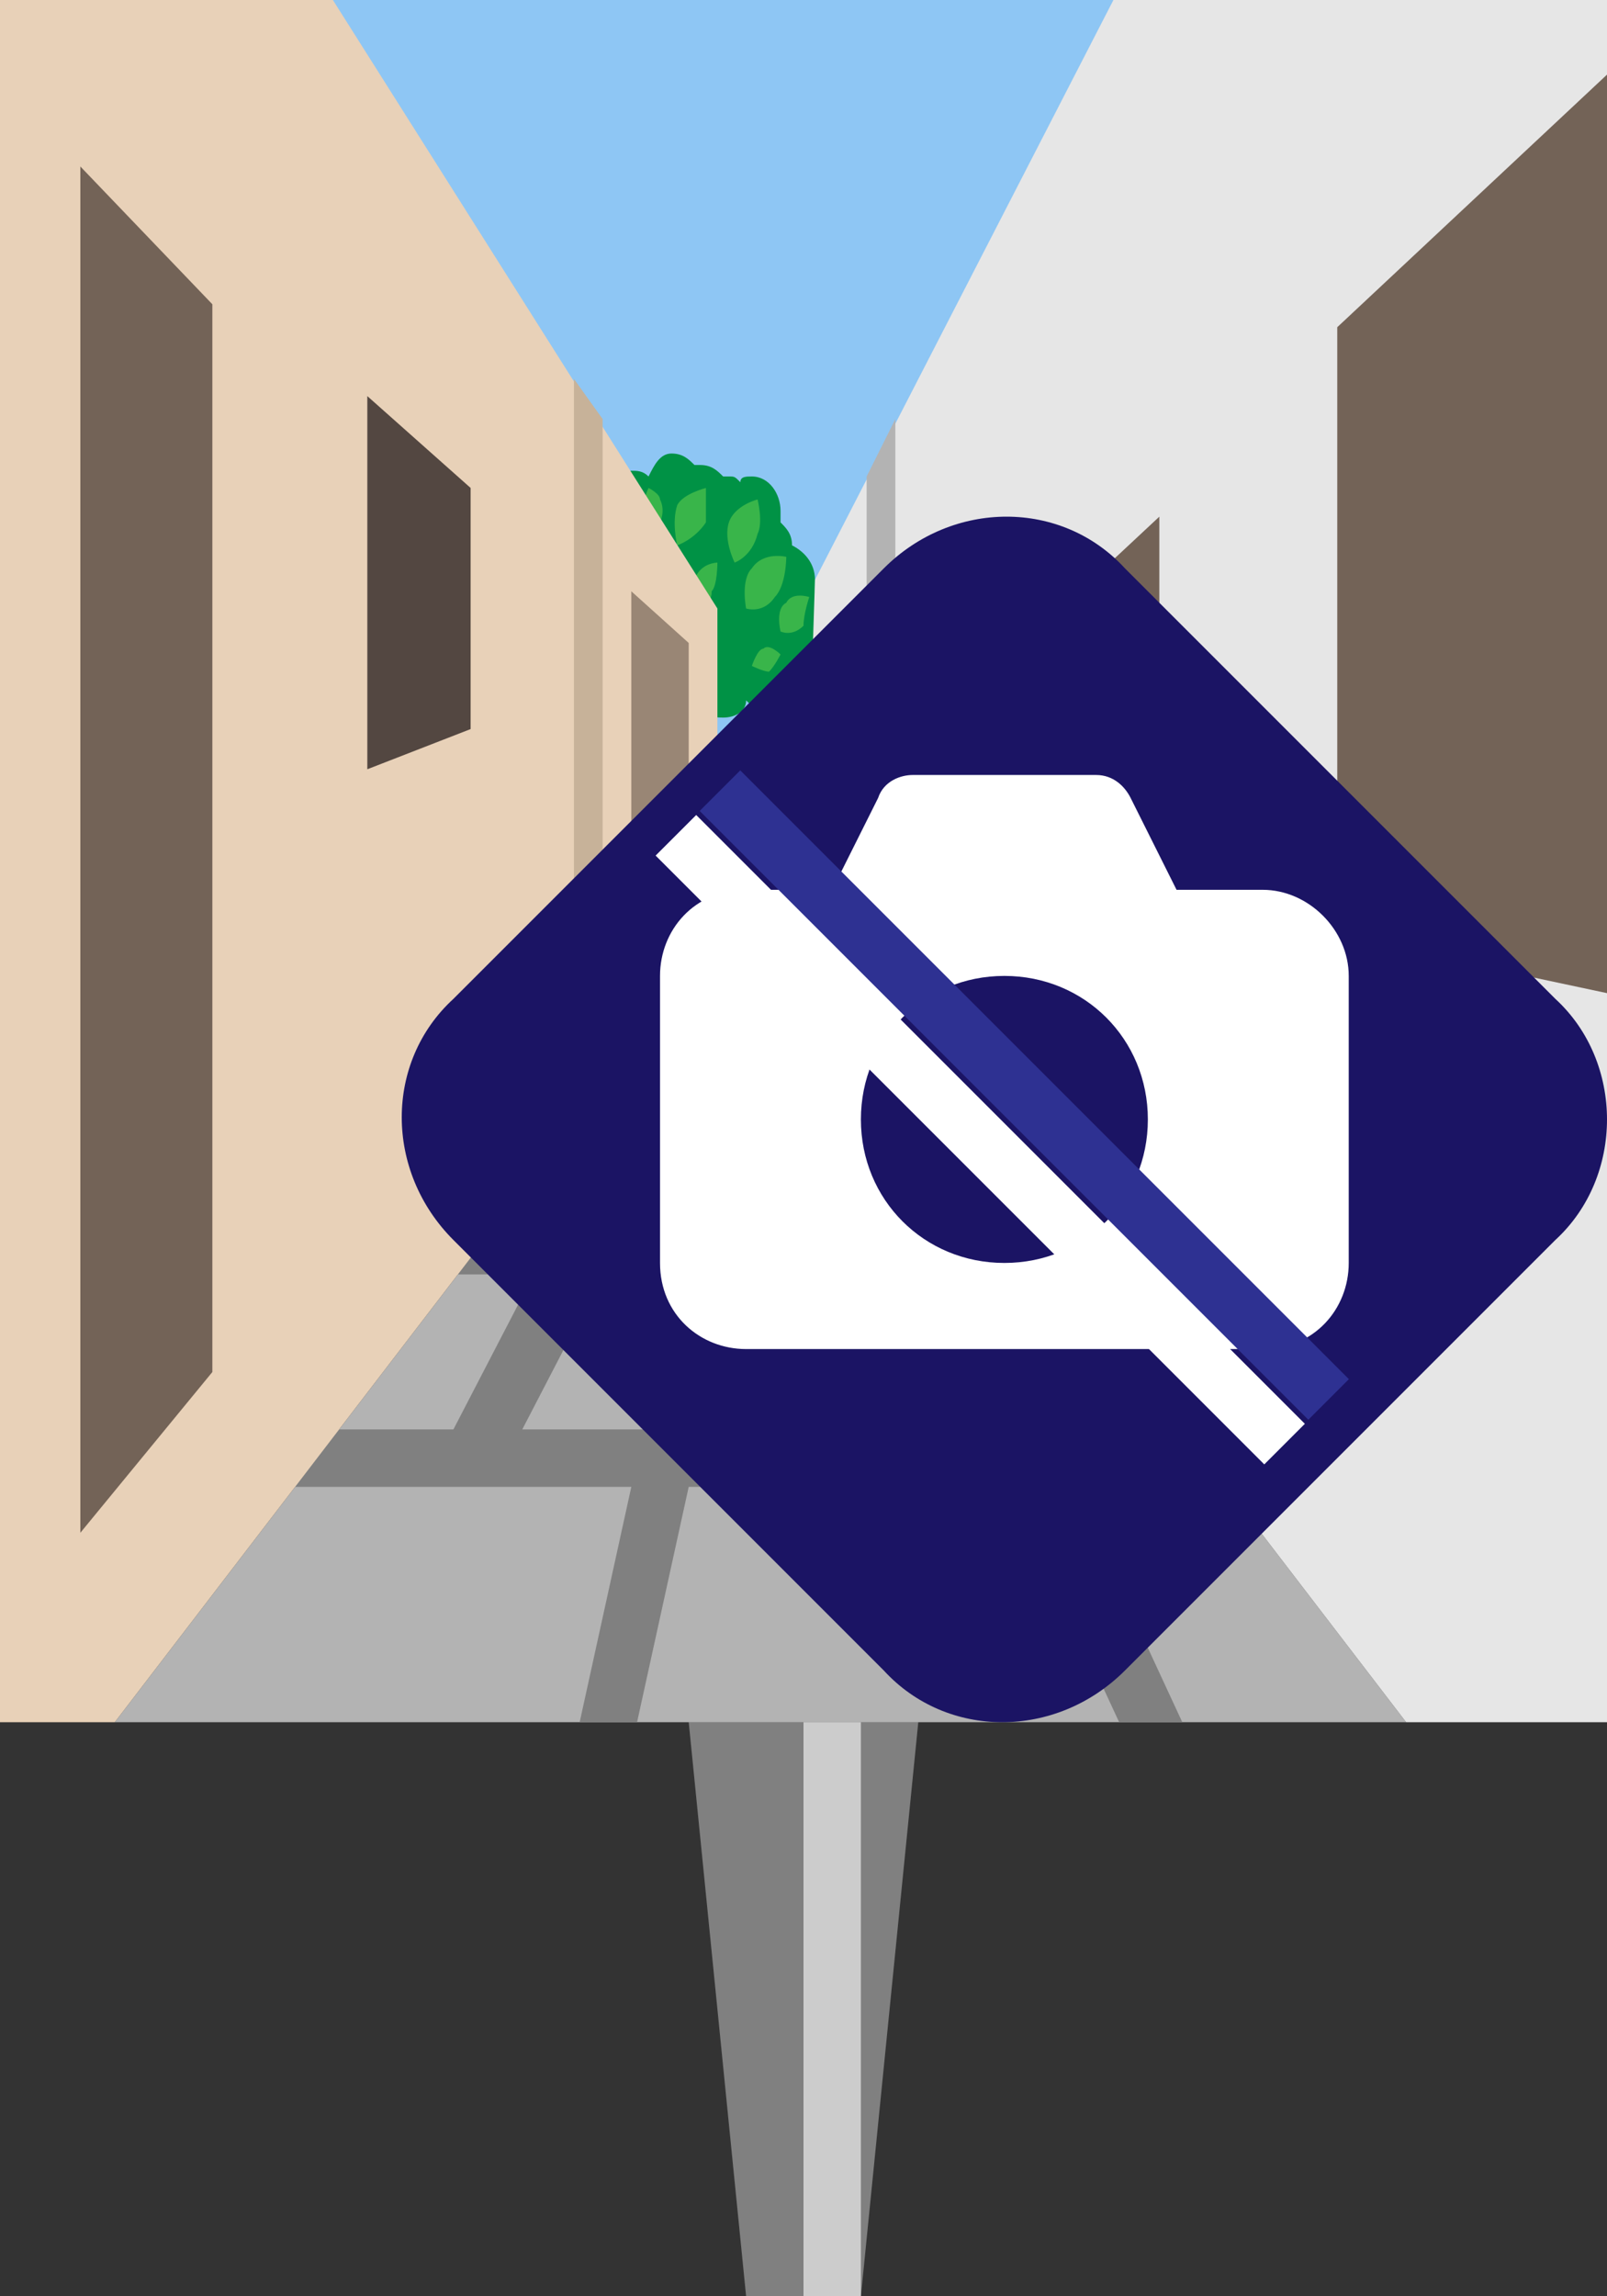 <?xml version="1.0" encoding="utf-8"?>
<!-- Generator: Adobe Illustrator 27.1.1, SVG Export Plug-In . SVG Version: 6.00 Build 0)  -->
<svg version="1.1" xmlns="http://www.w3.org/2000/svg" xmlns:xlink="http://www.w3.org/1999/xlink" x="0px" y="0px" viewBox="0 0 28 40" style="enable-background:new 0 0 28 40;" xml:space="preserve">
<rect x="0" y="0" width="28" height="40" fill="#333333" stroke="none"/>
<style type="text/css">
	.st0{display:none;}
	.st1{fill:#FF0000;}
	.st2{fill:#808080;}
	.st3{fill:#CCCCCC;}
	.st4{fill:#8EC6F4;}
	.st5{fill:#009245;}
	.st6{fill:#39B54A;}
	.st7{fill:#B3B3B3;}
	.st8{fill:#E6E6E6;}
	.st9{fill:#736357;}
	.st10{fill:#E8D1B8;}
	.st11{fill:#534741;}
	.st12{fill:#C7B299;}
	.st13{fill:#998675;}
	.st14{fill:#1B1464;}
	.st15{fill:#FFFFFF;}
	.st16{fill:#2E3192;}
	.st17{opacity:0.3;fill:#FFFFFF;}
	.st18{fill:#FFCE00;}
	.st19{fill:#BABABA;}
	.st20{fill:#5E5E5E;}
	.st21{fill:#848484;}
	.st22{fill:#666666;}
	.st23{fill:#D5D5D5;}
	.st24{fill:#4A4A4A;}
	.st25{fill:#B6B6B6;}
	.st26{fill:#8A8A8A;}
	.st27{fill:#F2F2F2;}
</style>
<g id="ガイド_00000162338702563158607440000009963323815856875396_" class="st0">
	<line class="st1" x1="12.8" y1="16.3" x2="6" y2="29.9"/>
	<line class="st1" x1="13.5" y1="16.3" x2="15.9" y2="29.9"/>
	<line class="st1" x1="13.7" y1="16.3" x2="20" y2="30"/>
	<line class="st1" x1="13.2" y1="16.3" x2="10.6" y2="29.9"/>
</g>
<g id="ピン">
	<g>
		<g>
			<polygon class="st2" points="15,40 13,40 12,30 16,30 			"/>
			<rect x="14" y="30" class="st3" width="1" height="10"/>
		</g>
		<g>
			<rect x="12" y="20" class="st2" width="4" height="10"/>
			<rect x="14" y="20" class="st3" width="1" height="10"/>
		</g>
	</g>
</g>
<g id="ノーマル">
	<rect id="空" x="5.3" class="st4" width="14.2" height="16.3"/>
	<g id="葉_00000015348014151516047640000009809921490402443197_">
		<path class="st5" d="M17.4,15.2c0-0.1-0.1-0.3-0.2-0.3c0,0,0-0.1,0-0.1c0-0.2-0.2-0.4-0.4-0.5c0,0,0,0,0,0c0-0.1-0.1-0.3-0.2-0.3
			c0,0,0-0.1,0-0.1c0-0.3-0.2-0.5-0.5-0.5c-0.1,0-0.2,0-0.2,0.1c-0.1,0-0.1-0.1-0.2-0.1c0,0-0.1,0-0.1,0c-0.1-0.1-0.2-0.2-0.4-0.2
			c0,0-0.1,0-0.1,0c-0.1-0.1-0.2-0.2-0.3-0.2c-0.2,0-0.3,0.1-0.4,0.3c-0.1-0.1-0.2-0.1-0.3-0.1c-0.2,0-0.4,0.2-0.5,0.4
			c-0.1,0-0.1-0.1-0.2-0.1c-0.2,0-0.4,0.2-0.4,0.4c0,0,0,0,0,0c-0.2,0-0.4,0.2-0.4,0.5c0,0,0,0.1,0,0.1c0,0,0,0,0,0
			c-0.2,0-0.4,0.2-0.4,0.4c0,0.1,0,0.2,0.1,0.2c0,0.1-0.1,0.2-0.1,0.2c0,0,0,0.1,0,0.1c-0.1,0.1-0.2,0.2-0.2,0.3
			c0,0.2,0.2,0.4,0.4,0.4c0,0.3,0.2,0.6,0.6,0.6c0.2,0,0.4-0.1,0.5-0.3c0.1,0.1,0.2,0.1,0.3,0.1c0.1,0,0.2,0,0.2-0.1
			c0.1,0.2,0.2,0.3,0.4,0.3c0,0,0.1,0,0.1,0c0.1,0.1,0.2,0.2,0.3,0.2c0.2,0,0.3-0.1,0.4-0.3c0.1,0.1,0.2,0.1,0.3,0.1
			c0.2,0,0.3-0.1,0.4-0.3c0.1,0.1,0.1,0.1,0.2,0.1c0.2,0,0.4-0.2,0.4-0.4c0,0,0,0,0,0c0,0,0.1,0,0.1,0c0.3,0,0.5-0.2,0.5-0.5
			c0,0,0-0.1,0-0.1C17.3,15.4,17.4,15.3,17.4,15.2z"/>
		<path class="st6" d="M13.1,14.3c0,0-0.2,0.3-0.1,0.6c0.1,0.2,0.5,0.3,0.5,0.3s0.2-0.3,0-0.5C13.4,14.4,13.1,14.3,13.1,14.3z"/>
		<path class="st6" d="M13.6,14c0,0,0.1,0.4,0.4,0.5c0.2,0.1,0.6-0.1,0.6-0.1s-0.1-0.3-0.4-0.4C13.9,13.9,13.6,14,13.6,14z"/>
		<path class="st6" d="M15.4,13.4c0,0-0.4,0.1-0.5,0.3s0,0.6,0,0.6s0.3,0,0.4-0.3C15.4,13.8,15.4,13.4,15.4,13.4z"/>
		<path class="st6" d="M16.2,13.5c0,0-0.4,0.1-0.5,0.4c-0.1,0.2,0.1,0.6,0.1,0.6s0.3-0.1,0.4-0.4C16.3,13.9,16.2,13.5,16.2,13.5z"/>
		<path class="st6" d="M16.8,14.4c0,0-0.4-0.1-0.6,0.1s-0.1,0.6-0.1,0.6s0.3,0,0.5-0.2C16.7,14.8,16.8,14.4,16.8,14.4z"/>
		<path class="st6" d="M15.6,14.5c0,0-0.3,0-0.4,0.2c-0.1,0.2,0,0.4,0,0.4s0.2,0,0.3-0.2C15.6,14.8,15.6,14.5,15.6,14.5z"/>
		<path class="st6" d="M17.1,15c0,0-0.3-0.1-0.4,0c-0.2,0.1-0.1,0.4-0.1,0.4s0.2,0.1,0.4-0.1C17.1,15.2,17.1,15,17.1,15z"/>
		<path class="st6" d="M16.7,15.7c0,0-0.2-0.1-0.3-0.1s-0.2,0.2-0.2,0.2s0.2,0.1,0.3,0.1C16.5,15.9,16.7,15.7,16.7,15.7z"/>
		<path class="st6" d="M13.5,15.5c0,0-0.1-0.2-0.2-0.2c-0.1,0-0.3,0.1-0.3,0.1s0.1,0.2,0.2,0.2C13.3,15.6,13.5,15.5,13.5,15.5z"/>
		<path class="st6" d="M12.8,15.8c0,0,0.1,0.3,0.2,0.4c0.2,0.1,0.4-0.1,0.4-0.1s-0.1-0.2-0.3-0.3C13,15.8,12.8,15.8,12.8,15.8z"/>
		<path class="st6" d="M13.9,14.5c0,0-0.2,0.2-0.1,0.4c0.1,0.2,0.3,0.2,0.3,0.2s0.1-0.2,0-0.4C14.1,14.7,13.9,14.5,13.9,14.5z"/>
		<path class="st6" d="M14.5,13.4c0,0-0.1,0.2-0.1,0.3c0.1,0.1,0.3,0.2,0.3,0.2s0.1-0.2,0-0.3C14.6,13.5,14.5,13.4,14.5,13.4z"/>
	</g>
	<g id="葉_00000058570082381228839050000010452716868799073175_">
		<path class="st5" d="M14.4,10.7c0-0.2-0.1-0.3-0.2-0.4c0-0.1,0-0.1,0-0.2c0-0.3-0.2-0.5-0.4-0.6c0,0,0,0,0,0
			c0-0.2-0.1-0.3-0.2-0.4c0-0.1,0-0.1,0-0.2c0-0.3-0.2-0.6-0.5-0.6c-0.1,0-0.2,0-0.2,0.1c-0.1-0.1-0.1-0.1-0.2-0.1c0,0-0.1,0-0.1,0
			c-0.1-0.1-0.2-0.2-0.4-0.2c0,0-0.1,0-0.1,0C12,8,11.9,7.9,11.7,7.9c-0.2,0-0.3,0.2-0.4,0.4c-0.1-0.1-0.2-0.1-0.3-0.1
			c-0.2,0-0.4,0.2-0.5,0.5c-0.1,0-0.1-0.1-0.2-0.1c-0.2,0-0.4,0.2-0.4,0.5c0,0,0,0,0,0C9.8,9.1,9.7,9.4,9.7,9.6c0,0,0,0.1,0,0.1
			c0,0,0,0,0,0c-0.2,0-0.4,0.2-0.4,0.5c0,0.1,0,0.2,0.1,0.3c0,0.1-0.1,0.2-0.1,0.3c0,0.1,0,0.1,0,0.2c-0.1,0.1-0.2,0.2-0.2,0.4
			c0,0.3,0.2,0.5,0.4,0.5c0,0.4,0.3,0.7,0.6,0.7c0.2,0,0.4-0.1,0.5-0.4c0.1,0.1,0.2,0.1,0.3,0.1c0.1,0,0.2,0,0.2-0.1
			c0.1,0.2,0.2,0.3,0.4,0.3c0,0,0.1,0,0.1,0c0.1,0.1,0.2,0.3,0.3,0.3c0.2,0,0.3-0.2,0.4-0.4c0.1,0.1,0.2,0.1,0.3,0.1
			c0.2,0,0.4-0.1,0.4-0.3c0.1,0.1,0.1,0.1,0.2,0.1c0.2,0,0.4-0.2,0.4-0.5c0,0,0,0,0,0c0,0,0.1,0,0.1,0c0.3,0,0.5-0.3,0.5-0.6
			c0-0.1,0-0.1,0-0.2C14.3,11,14.4,10.8,14.4,10.7z"/>
		<path class="st6" d="M10,9.5c0,0-0.2,0.4-0.1,0.7s0.5,0.4,0.5,0.4s0.2-0.4,0-0.7C10.3,9.8,10,9.5,10,9.5z"/>
		<path class="st6" d="M10.4,9.2c0,0,0.1,0.5,0.4,0.6s0.6-0.2,0.6-0.2S11.3,9.2,11,9.1C10.8,9.1,10.4,9.2,10.4,9.2z"/>
		<path class="st6" d="M12.3,8.5c0,0-0.4,0.1-0.5,0.3c-0.1,0.3,0,0.7,0,0.7s0.3-0.1,0.5-0.4C12.3,8.9,12.3,8.5,12.3,8.5z"/>
		<path class="st6" d="M13.2,8.7c0,0-0.4,0.1-0.5,0.4c-0.1,0.3,0.1,0.7,0.1,0.7s0.3-0.1,0.4-0.5C13.3,9.1,13.2,8.7,13.2,8.7z"/>
		<path class="st6" d="M13.7,9.7c0,0-0.4-0.1-0.6,0.2c-0.2,0.2-0.1,0.7-0.1,0.7s0.3,0.1,0.5-0.2C13.7,10.2,13.7,9.7,13.7,9.7z"/>
		<path class="st6" d="M12.5,9.8c0,0-0.3,0-0.4,0.3s0,0.5,0,0.5s0.3,0,0.3-0.3C12.5,10.2,12.5,9.8,12.5,9.8z"/>
		<path class="st6" d="M14.1,10.4c0,0-0.3-0.1-0.4,0.1c-0.2,0.1-0.1,0.5-0.1,0.5s0.2,0.1,0.4-0.1C14,10.7,14.1,10.4,14.1,10.4z"/>
		<path class="st6" d="M13.6,11.4c0,0-0.2-0.2-0.3-0.1c-0.1,0-0.2,0.3-0.2,0.3s0.2,0.1,0.3,0.1C13.5,11.6,13.6,11.4,13.6,11.4z"/>
		<path class="st6" d="M10.4,11.1c0,0-0.1-0.2-0.2-0.3c-0.2,0-0.3,0.1-0.3,0.1s0.1,0.2,0.2,0.2C10.2,11.2,10.4,11.1,10.4,11.1z"/>
		<path class="st6" d="M9.6,11.5c0,0,0.1,0.3,0.2,0.4s0.4-0.1,0.4-0.1s-0.1-0.3-0.3-0.4C9.9,11.4,9.6,11.5,9.6,11.5z"/>
		<path class="st6" d="M10.8,9.9c0,0-0.2,0.3-0.1,0.5c0.1,0.2,0.3,0.3,0.3,0.3s0.1-0.3,0-0.5C11,10.1,10.8,9.9,10.8,9.9z"/>
		<path class="st6" d="M11.3,8.5c0,0-0.1,0.2-0.1,0.4c0.1,0.2,0.3,0.2,0.3,0.2s0.1-0.2,0-0.4C11.5,8.6,11.3,8.5,11.3,8.5z"/>
	</g>
	<g id="路">
		<polygon class="st7" points="14,16.3 13.7,16.3 13.4,16.3 13.1,16.3 12.8,16.3 12.5,16.3 2,30 6.5,30 11,30 15.5,30 20,30 
			24.5,30 		"/>
	</g>
	<path id="石畳" class="st2" d="M21.5,24.9h-6L15,22.2h3.5v-1h-1.9l-0.7-1.5h0.8v-1h-2.3l-0.2-1.1H15v-1h-1.5l0.1-0.4l-0.9,0
		l-0.1,0.4h-1.3v1h0.3l-0.5,1.1H9.9v1H12l-0.2,1.5H7.9v1h1.4l-1.4,2.7H4.7v1H11L10.1,30l1,0l0.9-4.1h5.6l1.9,4.1h1.1l-1.9-4.1h2.8
		V24.9z M14.8,19.7l0.7,1.5h-2.7l0.2-1.5H14.8z M12.7,17.7h0.5l0.2,1.1h-1.2L12.7,17.7z M9.1,24.9l1.4-2.7H14l0.6,2.7H9.1z"/>
	<g id="右">
		<polygon class="st8" points="24.5,30 14,16.3 14.2,10.1 19.4,0 28,0 28,30 		"/>
		<polygon class="st9" points="28,1.3 23.3,5.7 23.3,16.3 28,17.3 		"/>
		<polygon class="st9" points="20.2,24.3 20.2,9 18.7,10.4 18.7,22.4 		"/>
		<polygon class="st2" points="16.8,10.8 18.1,9.7 18.1,14.3 16.8,13.9 		"/>
		<polygon class="st7" points="15.6,7.3 15.6,18.5 15.1,17.7 15.1,8.3 		"/>
	</g>
	<g id="左">
		<polygon class="st10" points="0,30 2,30 12.5,16.3 12.5,10.6 5.8,0 0,0 		"/>
		<polygon class="st9" points="1.4,2.9 3.7,5.3 3.7,23.9 1.4,26.7 		"/>
		<polygon class="st11" points="6.4,6.9 8.2,8.5 8.2,12.7 6.4,13.4 		"/>
		<polygon class="st12" points="10,6.6 10,19.6 10.5,18.9 10.5,7.3 		"/>
		<polygon class="st13" points="12,11.2 12,16.9 11,18.3 11,10.3 		"/>
	</g>
</g>
<g id="画像なし">
	<g id="画像なし_00000168087497014284086870000004114707999857825966_">
		<path class="st14" d="M27.1,21.6l-7.5,7.5c-1.2,1.2-3.1,1.2-4.2,0l-7.5-7.5c-1.2-1.2-1.2-3.1,0-4.2l7.5-7.5c1.2-1.2,3.1-1.2,4.2,0
			l7.5,7.5C28.3,18.5,28.3,20.5,27.1,21.6z"/>
		<path id="カメラ" class="st15" d="M22,15.5h-1.5l-0.8-1.6c-0.1-0.2-0.3-0.4-0.6-0.4h-3.2c-0.2,0-0.5,0.1-0.6,0.4l-0.8,1.6H13
			c-0.9,0-1.5,0.7-1.5,1.5V22c0,0.9,0.7,1.5,1.5,1.5H22c0.9,0,1.5-0.7,1.5-1.5V17C23.5,16.2,22.8,15.5,22,15.5z M17.5,22
			c-1.4,0-2.5-1.1-2.5-2.5c0-1.4,1.1-2.5,2.5-2.5c1.4,0,2.5,1.1,2.5,2.5C20,20.9,18.9,22,17.5,22z"/>
		<g id="斜線">
			<rect x="10.3" y="18.6" transform="matrix(0.707 0.707 -0.707 0.707 18.766 -7.013)" class="st16" width="15" height="1"/>
			<rect x="9.6" y="19.4" transform="matrix(0.707 0.707 -0.707 0.707 19.059 -6.306)" class="st15" width="15" height="1"/>
		</g>
	</g>
</g>


</svg>